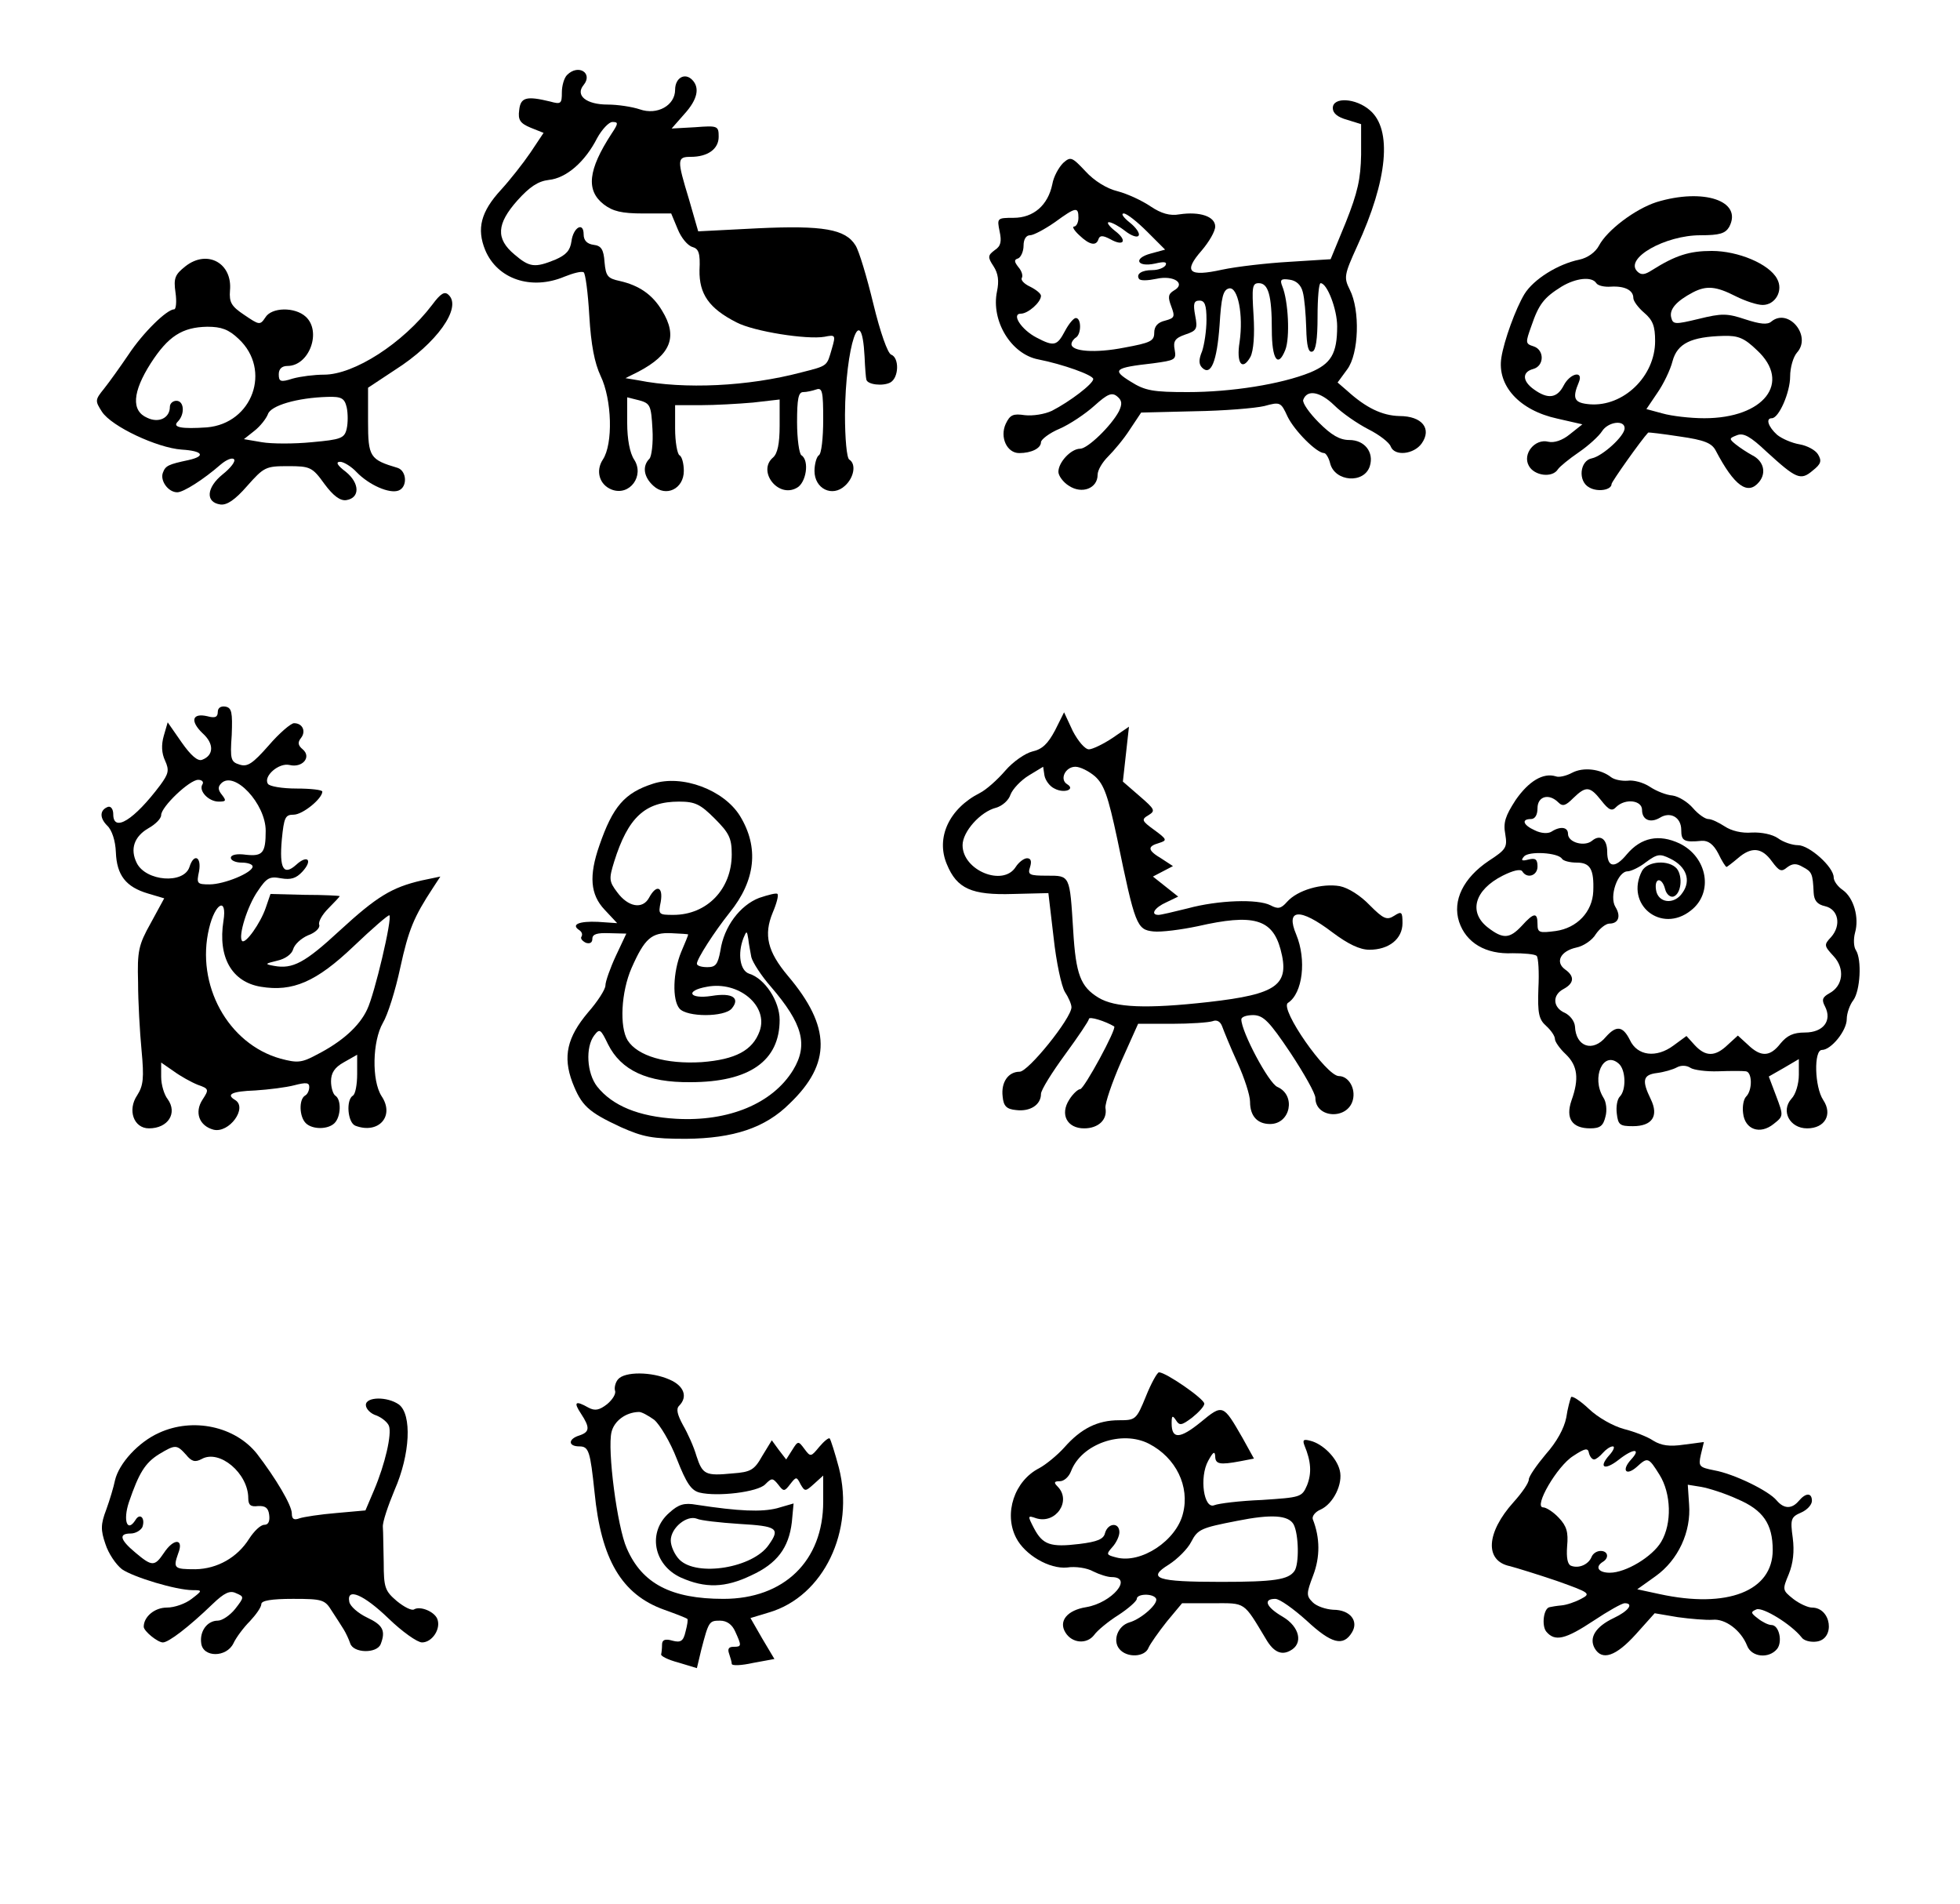 <?xml version="1.0" standalone="no"?>
<!DOCTYPE svg PUBLIC "-//W3C//DTD SVG 20010904//EN"
 "http://www.w3.org/TR/2001/REC-SVG-20010904/DTD/svg10.dtd">
<svg version="1.0" xmlns="http://www.w3.org/2000/svg"
 width="450pt" height="437pt" viewBox="0 0 450 437"
 preserveAspectRatio="xMidYMid meet">
<g transform="translate(0,437) scale(0.1,-0.1)"
fill="#000000" stroke="none">
<path d="M1302 4198 c-7 -7 -12 -25 -12 -40 0 -26 -2 -28 -27 -21 -54 13 -68
10 -71 -20 -3 -22 2 -30 26 -40 l30 -12 -30 -45 c-17 -25 -47 -63 -68 -86 -46
-50 -56 -89 -36 -138 28 -67 106 -93 182 -61 20 8 39 13 44 10 4 -2 10 -47 13
-100 4 -67 12 -108 26 -138 26 -54 29 -156 5 -192 -17 -26 -8 -58 21 -69 41
-15 75 32 51 69 -10 15 -16 47 -16 84 l0 59 28 -7 c25 -7 27 -12 30 -66 2 -32
-2 -63 -7 -68 -17 -17 -13 -42 9 -62 29 -27 70 -7 70 34 0 16 -4 33 -10 36 -5
3 -10 31 -10 61 l0 54 59 0 c32 0 86 3 120 6 l61 7 0 -60 c0 -42 -5 -64 -15
-73 -37 -31 11 -94 54 -70 22 11 30 63 11 75 -5 3 -10 37 -10 76 0 53 3 69 14
69 8 0 21 3 30 6 14 5 16 -5 16 -69 0 -42 -4 -79 -10 -82 -5 -3 -10 -20 -10
-36 0 -41 41 -61 70 -34 21 19 26 50 10 60 -6 3 -10 49 -10 103 1 158 38 268
45 133 1 -25 3 -49 4 -52 2 -12 38 -16 55 -7 20 11 21 57 2 64 -8 3 -25 51
-41 117 -15 62 -33 122 -41 134 -23 37 -74 46 -224 39 l-137 -7 -21 73 c-28
92 -28 98 4 98 39 0 64 18 64 46 0 25 -2 26 -54 22 l-54 -3 29 33 c31 34 36
61 18 79 -17 17 -39 4 -39 -23 0 -36 -41 -59 -81 -45 -18 6 -51 11 -74 11 -49
0 -75 21 -55 45 22 27 -12 49 -38 23z m102 -135 c-54 -83 -59 -130 -18 -162
21 -16 41 -21 91 -21 l64 0 15 -36 c8 -20 23 -38 34 -41 14 -4 18 -14 16 -53
-1 -55 22 -88 85 -120 40 -21 162 -40 202 -33 25 5 26 4 17 -27 -12 -41 -8
-39 -71 -55 -121 -32 -268 -39 -373 -18 l-30 5 30 15 c74 39 91 80 54 140 -22
37 -53 58 -97 68 -28 6 -32 11 -35 43 -2 30 -8 38 -25 40 -15 2 -23 10 -23 24
0 30 -24 16 -28 -16 -3 -21 -12 -31 -37 -42 -47 -19 -59 -18 -94 12 -43 36
-41 70 7 124 28 31 47 44 72 47 40 4 83 41 111 96 11 20 27 37 35 37 14 0 14
-3 -2 -27z"/>
<path d="M3060 4122 c0 -12 11 -21 33 -27 l32 -10 0 -70 c-1 -56 -8 -87 -35
-155 l-35 -85 -95 -6 c-52 -3 -121 -11 -154 -18 -77 -17 -90 -5 -47 44 17 20
31 44 31 55 0 23 -35 35 -82 28 -22 -4 -42 2 -66 18 -19 13 -53 29 -76 35 -25
6 -54 24 -74 46 -31 33 -34 34 -51 19 -10 -10 -22 -31 -25 -49 -10 -48 -43
-77 -89 -77 -38 0 -38 -1 -32 -31 5 -23 3 -34 -11 -43 -16 -12 -17 -16 -3 -37
11 -17 13 -34 8 -58 -14 -67 32 -144 95 -156 56 -11 126 -36 126 -45 0 -11
-54 -52 -95 -73 -17 -8 -44 -12 -62 -10 -27 4 -34 1 -44 -20 -14 -31 3 -67 31
-67 28 0 50 11 50 25 0 6 19 21 43 31 23 10 59 34 80 53 30 27 40 31 52 21 11
-9 12 -17 4 -34 -18 -34 -72 -86 -89 -86 -21 0 -50 -31 -50 -53 0 -9 11 -24
24 -32 30 -20 66 -6 66 25 0 11 11 29 24 42 13 13 36 40 50 62 l26 39 122 3
c68 1 140 7 161 12 36 10 38 9 53 -24 16 -33 67 -84 84 -84 4 0 11 -11 14 -24
11 -42 78 -47 91 -6 10 32 -12 60 -47 60 -22 0 -41 11 -70 40 -22 22 -38 45
-36 52 9 25 39 19 71 -12 18 -18 53 -42 78 -55 26 -13 49 -31 52 -40 9 -23 53
-18 71 7 24 34 1 63 -51 63 -40 1 -77 19 -120 58 l-22 19 22 30 c27 36 30 136
6 183 -14 28 -13 34 17 100 70 152 81 268 29 312 -32 28 -85 31 -85 5z m-584
-252 c0 -11 -5 -20 -10 -20 -5 0 0 -9 12 -20 24 -23 39 -25 44 -9 3 9 10 9 27
0 32 -18 40 -3 11 19 -14 11 -20 20 -14 20 6 0 23 -9 37 -20 14 -11 28 -16 31
-11 4 5 -6 19 -20 30 -15 12 -21 21 -14 21 7 0 31 -19 54 -42 l41 -41 -33 -9
c-41 -11 -32 -32 10 -23 21 5 28 4 24 -4 -4 -6 -17 -11 -30 -11 -25 0 -38 -9
-31 -20 3 -5 21 -4 40 0 40 9 69 -11 40 -27 -13 -8 -14 -15 -6 -36 9 -24 8
-27 -14 -33 -17 -4 -25 -13 -25 -28 0 -19 -9 -23 -69 -34 -66 -13 -121 -9
-121 8 0 5 5 12 10 15 13 8 13 45 0 45 -5 0 -16 -13 -25 -30 -18 -34 -25 -36
-65 -15 -35 18 -59 55 -36 55 16 0 46 26 46 41 0 5 -11 14 -25 21 -13 6 -22
15 -19 20 3 5 0 16 -8 25 -10 13 -10 17 0 20 6 3 12 16 12 29 0 15 6 24 15 24
8 0 34 14 57 30 48 35 54 36 54 10z m515 -170 c4 -14 7 -51 8 -83 1 -42 5 -57
14 -54 8 2 12 28 12 80 0 43 3 77 7 77 15 0 38 -60 38 -99 0 -63 -14 -86 -62
-106 -67 -27 -181 -45 -281 -45 -79 0 -98 3 -131 24 -44 27 -38 32 51 42 51 7
54 8 50 31 -4 20 1 27 24 35 27 9 29 13 23 44 -5 27 -3 34 10 34 12 0 16 -10
16 -44 0 -25 -5 -57 -10 -72 -8 -19 -8 -30 0 -38 20 -20 34 14 40 97 4 65 8
82 22 85 20 4 33 -60 24 -123 -8 -49 6 -68 25 -34 7 14 10 50 7 96 -4 64 -3
73 12 73 22 0 30 -28 30 -107 0 -68 14 -89 31 -46 11 28 7 112 -7 146 -6 15
-3 18 17 15 15 -2 26 -12 30 -28z"/>
<path d="M3803 3906 c-49 -16 -113 -64 -132 -100 -8 -15 -26 -28 -45 -32 -49
-10 -105 -45 -126 -79 -20 -33 -47 -107 -53 -146 -10 -64 41 -121 129 -140
l57 -13 -29 -23 c-17 -14 -36 -20 -49 -17 -31 8 -60 -28 -45 -55 12 -23 54
-29 67 -8 4 6 26 24 48 39 22 15 46 37 53 48 14 22 52 27 52 7 0 -18 -51 -64
-75 -69 -28 -5 -33 -53 -6 -67 19 -11 51 -6 51 8 0 5 68 101 84 118 1 1 34 -3
73 -9 56 -8 73 -15 82 -32 43 -82 74 -104 100 -72 17 21 10 48 -16 61 -11 6
-28 17 -38 25 -16 13 -15 14 3 21 15 6 31 -3 68 -38 68 -62 78 -67 106 -43 19
15 21 22 12 37 -6 10 -25 20 -42 23 -18 3 -41 13 -52 22 -20 18 -27 38 -12 38
16 0 42 59 42 96 0 20 7 45 16 55 34 38 -20 103 -59 71 -9 -8 -26 -6 -60 5
-42 14 -54 14 -107 1 -54 -13 -59 -13 -63 3 -5 19 12 38 50 58 31 16 53 14 98
-9 22 -11 49 -20 62 -20 29 0 48 33 33 60 -18 34 -89 64 -150 64 -51 0 -83
-10 -137 -44 -17 -11 -25 -12 -34 -3 -30 30 64 83 145 83 44 0 57 4 66 19 32
60 -59 90 -167 57z m-138 -186 c4 -6 19 -9 33 -8 32 2 52 -8 52 -26 0 -7 11
-22 25 -34 20 -17 25 -31 25 -65 0 -81 -73 -151 -150 -145 -36 3 -41 13 -25
51 11 27 -20 21 -35 -8 -15 -29 -36 -32 -68 -9 -27 19 -28 40 -2 47 26 7 26
44 1 52 -19 6 -19 8 -5 47 17 50 29 65 69 90 33 20 70 24 80 8z m369 -154 c80
-74 16 -156 -121 -156 -32 0 -75 5 -96 11 l-37 10 25 37 c14 20 30 53 35 73
11 41 43 56 117 58 34 1 48 -5 77 -33z"/>
<path d="M426 3759 c-24 -19 -28 -27 -23 -61 3 -21 1 -38 -3 -38 -17 0 -72
-54 -105 -104 -19 -28 -44 -63 -56 -78 -21 -26 -21 -28 -5 -53 22 -34 127 -83
183 -87 49 -3 56 -15 16 -24 -47 -10 -53 -13 -59 -29 -7 -18 12 -45 33 -45 14
0 60 29 100 64 13 11 26 16 30 12 5 -4 -7 -20 -26 -35 -37 -30 -40 -64 -5 -69
15 -2 34 11 61 42 39 44 43 46 94 46 51 0 56 -2 84 -41 20 -27 36 -39 50 -37
32 5 31 39 -1 65 -20 15 -24 23 -13 23 8 0 26 -11 38 -24 28 -29 75 -50 96
-42 21 8 19 45 -2 52 -64 19 -68 25 -68 107 l0 77 62 41 c96 61 154 143 123
172 -9 9 -18 4 -38 -23 -67 -88 -179 -160 -248 -160 -22 0 -54 -4 -72 -9 -28
-9 -32 -7 -32 10 0 12 7 19 20 19 50 0 79 79 42 113 -25 23 -79 22 -93 -2 -12
-18 -14 -17 -48 6 -30 20 -35 29 -33 56 6 63 -52 95 -102 56z m122 -167 c76
-71 32 -194 -73 -203 -58 -4 -80 0 -67 13 17 17 15 48 -3 48 -8 0 -15 -6 -15
-14 0 -25 -25 -38 -52 -25 -37 16 -34 59 8 125 40 62 72 83 130 84 32 0 49 -6
72 -28z m248 -157 c3 -14 3 -36 0 -49 -5 -22 -13 -25 -80 -31 -40 -4 -92 -4
-115 0 l-41 7 24 19 c14 11 27 28 31 38 6 20 67 38 137 40 32 1 39 -3 44 -24z"/>
<path d="M500 2736 c0 -12 -6 -15 -24 -10 -35 8 -40 -11 -11 -39 27 -24 26
-51 -1 -61 -10 -4 -26 10 -47 40 l-32 46 -9 -31 c-6 -21 -5 -40 3 -57 10 -22
8 -30 -11 -56 -60 -80 -108 -110 -108 -67 0 11 -5 19 -12 17 -19 -7 -20 -25
-2 -43 11 -10 19 -35 20 -61 2 -53 23 -80 74 -95 l37 -11 -31 -57 c-28 -50
-31 -64 -29 -136 0 -44 4 -114 8 -156 6 -64 4 -81 -10 -103 -23 -34 -8 -76 27
-76 44 0 66 35 43 67 -8 10 -15 33 -15 51 l0 33 29 -20 c15 -11 40 -25 55 -31
26 -9 26 -11 11 -34 -19 -29 -8 -60 25 -69 36 -9 79 50 50 68 -22 13 -8 20 46
22 31 2 71 7 90 12 27 7 34 6 34 -4 0 -8 -4 -17 -10 -20 -14 -9 -13 -48 2 -63
15 -15 51 -15 66 0 15 15 16 54 2 63 -5 3 -10 18 -10 33 0 19 8 32 30 44 l30
17 0 -44 c0 -24 -4 -47 -10 -50 -16 -10 -12 -62 6 -69 53 -20 91 22 60 68 -23
36 -21 126 3 168 11 18 29 75 40 127 19 87 31 116 75 183 l17 26 -43 -9 c-69
-16 -103 -37 -188 -115 -80 -74 -108 -89 -151 -81 -22 4 -21 5 8 12 18 4 33
15 36 26 3 11 18 25 34 32 17 6 28 17 26 24 -3 7 7 24 21 38 14 14 26 27 26
28 0 1 -36 3 -80 3 l-79 2 -11 -32 c-12 -35 -46 -83 -54 -76 -10 10 12 81 36
115 20 30 27 34 53 29 23 -4 35 0 49 15 25 27 12 40 -14 16 -29 -26 -39 -9
-33 58 5 51 8 57 27 57 21 0 66 37 66 53 0 4 -27 7 -59 7 -33 0 -63 5 -66 11
-11 17 25 49 50 43 29 -7 51 18 30 36 -11 9 -12 16 -4 26 12 15 4 34 -16 34
-7 0 -34 -23 -58 -51 -37 -42 -49 -50 -67 -44 -20 6 -22 12 -18 68 2 52 0 62
-14 65 -11 2 -18 -3 -18 -12z m-35 -166 c-10 -15 14 -40 37 -40 17 0 18 2 8
15 -10 12 -10 19 -2 27 30 30 102 -47 102 -109 0 -51 -7 -59 -45 -55 -21 3
-35 0 -35 -7 0 -6 11 -11 25 -11 14 0 25 -4 25 -9 0 -14 -65 -41 -99 -41 -29
0 -30 2 -24 30 6 34 -12 42 -22 10 -13 -40 -100 -33 -121 9 -16 32 -6 61 27
80 16 9 29 22 29 30 0 19 65 81 85 81 9 0 13 -5 10 -10z m48 -314 c-13 -83 19
-140 86 -151 73 -12 127 11 213 93 43 41 80 73 82 71 7 -7 -34 -181 -51 -216
-18 -39 -59 -75 -116 -104 -35 -19 -45 -19 -83 -9 -121 34 -195 170 -164 299
14 59 42 73 33 17z"/>
<path d="M2422 2693 c-16 -30 -29 -43 -52 -48 -16 -4 -44 -23 -62 -44 -18 -21
-44 -44 -58 -51 -71 -36 -102 -103 -76 -164 23 -56 57 -71 152 -68 l81 2 12
-102 c6 -56 18 -112 26 -125 8 -12 15 -28 15 -35 0 -25 -99 -148 -119 -148
-26 0 -43 -24 -39 -57 2 -22 9 -29 31 -31 32 -4 57 12 57 37 0 9 25 49 55 90
30 41 55 78 55 82 0 7 38 -5 58 -17 7 -4 -69 -144 -78 -144 -5 0 -17 -11 -25
-24 -22 -34 -5 -66 34 -66 33 0 54 20 49 47 -1 11 15 58 36 106 l39 87 77 0
c43 0 85 3 94 6 10 4 18 -1 22 -12 4 -11 19 -48 35 -83 16 -35 29 -75 29 -90
0 -33 17 -51 46 -51 47 0 60 66 17 85 -20 8 -83 127 -83 155 0 6 12 10 28 10
23 -1 36 -14 85 -87 31 -47 57 -93 57 -103 0 -47 74 -51 86 -5 7 27 -10 55
-32 55 -29 0 -137 155 -117 168 34 22 43 99 19 157 -25 59 8 62 83 5 36 -27
63 -40 85 -40 45 0 76 25 76 61 0 26 -2 28 -19 17 -17 -11 -25 -7 -56 24 -21
22 -49 40 -69 44 -41 7 -97 -9 -121 -36 -14 -16 -21 -17 -38 -8 -29 15 -120
12 -190 -7 -32 -8 -62 -15 -67 -15 -20 0 -9 17 18 29 l27 13 -29 23 -29 23 23
12 23 12 -26 17 c-32 19 -34 28 -6 36 19 6 19 8 -11 30 -29 21 -30 24 -13 34
16 10 15 13 -21 44 l-38 33 7 63 7 63 -38 -26 c-21 -14 -46 -26 -54 -26 -9 0
-25 19 -37 42 l-20 43 -21 -42z m-1 -133 c22 -12 49 -2 29 10 -18 11 -4 40 19
40 11 0 31 -10 45 -22 21 -19 30 -45 51 -143 41 -199 45 -209 83 -213 18 -2
64 4 102 12 127 29 171 17 190 -53 22 -82 -7 -103 -165 -121 -143 -16 -215
-13 -253 10 -41 25 -52 53 -58 154 -8 128 -7 126 -60 126 -41 0 -45 2 -39 20
4 13 2 20 -7 20 -7 0 -19 -9 -26 -20 -29 -46 -122 -8 -122 50 0 31 41 77 77
86 14 4 29 17 33 30 5 13 24 33 42 44 l33 20 3 -20 c2 -11 12 -25 23 -30z"/>
<path d="M3609 2596 c-13 -7 -30 -11 -37 -8 -29 9 -62 -11 -92 -54 -24 -37
-29 -52 -24 -79 5 -30 2 -35 -38 -61 -58 -39 -84 -91 -68 -140 16 -48 61 -75
123 -72 26 0 50 -2 55 -6 4 -4 6 -38 4 -75 -2 -57 1 -71 18 -86 11 -10 20 -23
20 -30 0 -6 11 -22 25 -35 27 -26 31 -56 13 -106 -14 -41 1 -64 43 -64 23 0
30 6 35 27 4 14 2 34 -5 44 -28 46 0 108 35 78 17 -14 18 -61 3 -76 -6 -6 -9
-23 -7 -39 3 -26 7 -29 37 -29 44 0 60 23 41 62 -21 43 -18 56 14 60 16 2 37
8 46 13 9 5 22 5 31 -1 7 -5 37 -9 64 -8 28 1 56 1 63 0 15 -1 16 -43 1 -58
-6 -6 -9 -23 -7 -38 4 -38 39 -50 70 -25 23 18 23 19 6 64 l-17 45 35 20 34
20 0 -36 c0 -20 -7 -45 -17 -55 -25 -28 -4 -68 36 -68 41 0 59 32 37 65 -20
30 -22 115 -3 115 21 0 57 44 57 71 0 13 7 33 15 43 16 22 20 93 6 115 -5 7
-6 25 -2 40 10 35 -3 80 -28 98 -12 8 -21 21 -21 29 0 24 -56 74 -82 74 -13 0
-34 7 -46 16 -13 9 -38 14 -60 13 -23 -2 -47 4 -62 14 -14 9 -30 17 -38 17 -7
0 -23 11 -35 25 -12 14 -33 27 -47 29 -14 1 -37 10 -52 20 -15 10 -38 16 -51
14 -13 -1 -30 2 -38 8 -24 19 -64 24 -90 10z m67 -63 c18 -23 25 -26 35 -15
21 20 59 15 59 -7 0 -23 19 -31 41 -18 24 15 49 1 49 -28 0 -25 6 -29 47 -25
15 1 27 -8 38 -29 8 -17 17 -31 19 -31 1 0 13 9 26 20 31 27 55 25 78 -7 17
-23 22 -25 35 -14 12 9 21 10 36 1 21 -11 23 -15 25 -59 1 -18 8 -27 26 -31
31 -7 38 -44 14 -71 -17 -18 -16 -20 6 -44 26 -28 22 -68 -10 -85 -16 -9 -18
-15 -10 -30 17 -33 -4 -60 -46 -60 -27 0 -41 -7 -56 -25 -24 -31 -45 -32 -75
-3 l-23 21 -23 -21 c-29 -28 -51 -28 -76 -1 l-19 21 -30 -22 c-39 -29 -83 -24
-100 13 -16 32 -31 34 -55 7 -30 -36 -69 -23 -71 24 -1 12 -11 25 -23 31 -28
12 -30 41 -3 55 24 13 26 29 3 45 -23 17 -10 42 26 50 16 3 37 17 45 31 9 13
23 24 31 24 21 0 27 17 14 38 -15 24 5 82 28 82 7 0 27 9 42 21 26 19 32 20
56 8 37 -18 48 -50 28 -78 -19 -29 -57 -24 -61 7 -4 28 14 29 21 1 3 -12 12
-19 19 -17 18 6 22 46 8 64 -18 21 -67 18 -80 -5 -40 -77 44 -145 112 -91 53
41 38 123 -26 154 -47 22 -88 14 -121 -25 -27 -33 -45 -31 -45 6 0 29 -16 41
-35 25 -17 -14 -55 -4 -55 16 0 16 -18 18 -38 5 -8 -5 -24 -4 -38 3 -27 12
-32 26 -9 26 9 0 15 9 15 25 0 27 26 35 48 13 10 -10 17 -7 34 10 29 28 38 28
64 -5z m-90 -134 c3 -5 18 -9 34 -9 31 0 40 -15 38 -66 -2 -47 -37 -84 -86
-91 -38 -5 -42 -4 -42 16 0 27 -8 27 -36 -4 -28 -30 -43 -31 -78 -4 -45 35
-31 86 34 119 24 12 41 16 45 10 11 -18 35 -10 35 11 0 17 -5 20 -21 16 -15
-4 -18 -2 -10 7 11 13 78 9 87 -5z"/>
<path d="M1499 2571 c-65 -21 -92 -52 -123 -142 -24 -69 -21 -112 12 -147 l29
-31 -44 3 c-43 2 -63 -6 -43 -19 6 -4 8 -10 5 -15 -3 -4 2 -10 10 -14 9 -3 15
0 15 9 0 11 11 14 39 13 l39 -1 -24 -51 c-13 -28 -24 -59 -24 -68 0 -9 -18
-37 -40 -62 -48 -57 -58 -101 -36 -160 21 -54 36 -68 111 -103 52 -23 72 -27
150 -27 109 1 182 25 238 81 96 92 95 176 -4 293 -47 56 -56 94 -35 145 9 21
14 40 11 43 -2 3 -21 -2 -42 -9 -44 -17 -81 -66 -89 -121 -6 -32 -11 -38 -30
-38 -13 0 -24 3 -24 8 0 11 40 73 75 117 60 74 68 150 24 222 -37 60 -133 96
-200 74z m142 -80 c33 -33 39 -45 39 -82 0 -80 -57 -139 -134 -139 -34 0 -35
1 -29 30 6 35 -10 41 -27 9 -15 -27 -48 -21 -73 13 -19 25 -19 31 -7 70 32
102 71 138 149 138 37 0 49 -6 82 -39z m-61 -266 c0 -2 -7 -19 -16 -40 -19
-46 -21 -110 -4 -130 17 -20 103 -20 120 0 20 24 2 37 -46 29 -52 -8 -62 12
-11 21 73 14 142 -44 121 -102 -16 -44 -55 -65 -133 -71 -82 -5 -147 14 -170
50 -19 31 -15 111 9 166 30 68 46 82 91 80 22 -1 39 -2 39 -3z m145 -52 c3
-12 23 -43 45 -68 73 -85 86 -133 51 -191 -47 -77 -148 -119 -269 -112 -86 5
-146 30 -181 74 -24 31 -27 90 -7 117 13 17 15 15 32 -20 30 -60 90 -88 189
-87 136 0 205 49 205 143 0 43 -34 95 -70 106 -21 7 -27 46 -13 82 7 17 8 17
11 -2 1 -11 5 -30 7 -42z"/>
<path d="M1419 1204 c-6 -7 -9 -19 -7 -26 3 -7 -6 -21 -18 -31 -18 -14 -28
-16 -43 -8 -30 17 -35 13 -17 -14 21 -32 20 -42 -4 -50 -26 -8 -26 -25 0 -25
22 0 25 -11 35 -105 15 -154 62 -235 160 -270 28 -10 51 -19 53 -21 2 -1 0
-14 -4 -29 -5 -22 -11 -26 -30 -21 -17 5 -24 2 -24 -9 0 -8 -1 -18 -2 -22 -2
-4 16 -13 39 -19 l43 -13 10 42 c17 65 18 67 43 67 16 0 28 -9 35 -25 15 -33
15 -35 -4 -35 -11 0 -14 -5 -10 -16 3 -9 6 -19 6 -23 0 -5 22 -4 49 2 l49 9
-28 47 -27 47 43 13 c125 37 197 187 160 332 -9 34 -19 65 -21 67 -2 3 -13 -6
-24 -19 -19 -23 -20 -24 -34 -5 -14 19 -15 19 -28 -2 l-14 -22 -17 22 -16 22
-22 -36 c-18 -32 -26 -37 -68 -40 -62 -6 -69 -3 -83 40 -6 21 -20 52 -31 71
-13 24 -16 37 -9 44 21 21 11 46 -21 60 -42 19 -104 19 -119 1z m83 -93 c13
-11 37 -51 52 -90 22 -56 33 -72 52 -77 41 -10 134 1 151 19 15 15 17 15 30
-1 12 -16 14 -16 27 1 14 18 15 18 24 0 10 -17 11 -17 31 1 l21 19 0 -60 c0
-136 -90 -223 -229 -223 -120 0 -187 35 -222 116 -22 49 -45 227 -35 267 6 25
32 45 62 46 6 1 22 -8 36 -18z"/>
<path d="M1537 898 c-51 -44 -37 -120 26 -149 56 -25 102 -24 162 5 59 27 86
63 93 122 l4 43 -38 -11 c-36 -9 -87 -7 -185 8 -28 5 -41 1 -62 -18z m161 -26
c86 -5 94 -10 67 -48 -36 -53 -165 -74 -205 -34 -11 11 -20 31 -20 44 0 29 37
59 60 50 8 -4 52 -9 98 -12z"/>
<path d="M2631 1165 c-22 -54 -24 -55 -62 -55 -49 0 -87 -19 -125 -62 -16 -18
-43 -40 -58 -48 -57 -29 -82 -104 -53 -160 20 -39 76 -72 117 -68 19 3 46 -1
60 -9 14 -7 33 -13 42 -13 51 0 1 -59 -58 -69 -44 -7 -64 -32 -48 -58 15 -25
49 -28 66 -6 7 10 32 31 56 46 23 15 42 32 42 37 0 12 37 13 44 1 7 -11 -33
-47 -61 -55 -27 -8 -39 -42 -23 -61 17 -21 59 -19 67 3 4 9 23 36 42 60 l35
42 71 0 c76 0 69 5 122 -83 17 -29 35 -37 55 -26 31 16 22 55 -17 78 -38 22
-46 41 -17 41 10 0 42 -23 72 -50 57 -53 84 -60 104 -27 16 26 -4 52 -43 52
-17 1 -38 8 -47 17 -15 15 -15 20 1 62 16 42 16 86 -1 129 -2 7 6 17 18 22 29
13 52 59 44 90 -7 29 -39 61 -68 68 -15 4 -18 2 -13 -11 15 -36 17 -63 6 -91
-12 -28 -15 -28 -104 -34 -51 -2 -99 -8 -109 -12 -24 -10 -35 64 -14 102 11
20 15 23 16 11 0 -19 10 -21 58 -12 l31 6 -26 47 c-45 78 -45 79 -97 36 -47
-38 -66 -39 -66 -2 0 18 2 19 10 7 8 -13 13 -12 37 6 15 12 28 26 28 32 0 11
-88 72 -104 72 -4 0 -18 -25 -30 -55z m7 -109 c62 -32 94 -98 78 -160 -15 -62
-96 -116 -153 -101 -23 6 -24 7 -9 24 9 10 16 25 16 34 0 23 -26 22 -33 -2 -3
-14 -18 -20 -59 -25 -66 -8 -84 -2 -104 36 -15 29 -15 30 5 23 45 -14 82 40
49 73 -9 9 -8 12 5 12 10 0 21 10 26 23 24 63 117 95 179 63z m332 -185 c12
-23 13 -91 2 -107 -14 -20 -46 -25 -169 -25 -148 0 -171 8 -119 40 20 13 43
36 51 52 15 29 23 32 105 48 80 16 118 13 130 -8z"/>
<path d="M3607 1163 c-2 -5 -8 -26 -11 -47 -5 -25 -22 -56 -47 -84 -21 -25
-39 -51 -39 -58 0 -8 -16 -31 -35 -52 -63 -70 -67 -135 -8 -147 15 -4 64 -19
108 -34 76 -27 78 -29 55 -41 -13 -7 -33 -14 -45 -15 -11 -1 -23 -3 -27 -4
-14 -2 -19 -42 -8 -56 20 -24 44 -18 109 25 33 22 65 40 71 40 22 0 9 -18 -25
-34 -42 -20 -57 -45 -44 -69 17 -30 49 -19 95 32 l43 48 53 -9 c29 -4 65 -7
80 -6 29 3 65 -24 79 -59 10 -27 50 -31 69 -8 13 16 5 55 -13 55 -7 0 -21 7
-31 15 -17 13 -17 15 -3 21 15 5 79 -34 103 -64 5 -8 21 -12 35 -10 43 6 34
78 -11 78 -9 0 -29 9 -43 20 -25 20 -25 21 -10 57 10 25 13 52 9 83 -6 43 -4
48 19 58 14 6 25 18 25 27 0 19 -14 19 -30 0 -16 -19 -34 -19 -51 1 -18 22
-98 61 -143 69 -35 7 -37 9 -31 36 l7 29 -46 -6 c-33 -5 -52 -2 -70 9 -13 9
-44 21 -68 27 -25 7 -59 26 -80 46 -20 19 -39 31 -41 27z m53 -143 c4 0 13 7
20 15 7 8 17 15 23 15 5 0 2 -9 -8 -20 -26 -29 -11 -36 21 -11 34 27 53 27 29
1 -23 -25 -12 -39 13 -17 25 23 27 22 52 -18 27 -43 29 -112 4 -154 -20 -34
-81 -71 -118 -71 -26 0 -35 13 -16 25 15 9 12 25 -5 25 -9 0 -18 -6 -21 -14
-7 -17 -29 -27 -47 -20 -8 3 -11 18 -9 45 3 32 -1 46 -19 65 -12 13 -29 24
-36 24 -23 0 32 95 69 118 27 18 34 19 36 7 2 -8 7 -15 12 -15z m329 -91 c59
-25 81 -57 81 -117 0 -94 -104 -135 -260 -101 l-51 11 42 30 c52 37 82 102 77
165 l-3 45 31 -5 c17 -3 55 -15 83 -28z"/>
<path d="M840 1145 c0 -9 11 -20 24 -24 13 -5 26 -16 29 -24 7 -19 -9 -88 -34
-147 l-20 -47 -67 -6 c-37 -3 -75 -9 -84 -12 -13 -5 -18 -2 -18 11 0 19 -37
81 -80 137 -50 63 -147 84 -225 48 -47 -21 -92 -70 -101 -109 -3 -15 -12 -45
-20 -67 -13 -34 -13 -47 -2 -79 7 -22 24 -47 38 -58 26 -18 124 -48 163 -48
22 0 22 -1 -3 -20 -14 -11 -39 -20 -57 -20 -28 0 -53 -21 -53 -44 0 -10 32
-36 44 -36 13 0 59 35 114 88 27 26 40 32 54 25 19 -8 19 -9 -2 -36 -12 -15
-30 -27 -40 -27 -24 0 -42 -24 -38 -52 4 -33 58 -33 74 0 6 13 23 36 38 51 14
15 26 32 26 39 0 8 23 12 73 12 68 0 73 -2 89 -28 10 -15 22 -34 27 -42 5 -8
12 -23 15 -32 7 -23 61 -24 70 -2 12 31 5 44 -31 61 -21 10 -39 26 -41 36 -7
34 33 17 90 -38 31 -30 66 -55 77 -55 23 0 44 31 35 54 -7 17 -39 30 -53 22
-5 -4 -23 5 -40 19 -27 23 -30 31 -30 88 -1 34 -1 71 -2 82 -1 11 12 49 27 85
36 82 40 173 10 196 -27 19 -76 18 -76 -1z m-413 -114 c13 -16 21 -18 36 -10
41 23 107 -33 107 -90 0 -16 6 -20 22 -18 17 1 24 -4 26 -20 2 -15 -2 -23 -11
-23 -9 0 -24 -15 -35 -32 -27 -43 -73 -69 -123 -70 -49 0 -52 2 -40 36 14 35
-10 36 -33 1 -21 -31 -27 -31 -65 1 -36 30 -39 44 -11 44 11 0 23 7 27 15 7
21 -6 33 -16 16 -19 -30 -29 -1 -15 41 23 67 37 90 69 110 38 23 41 22 62 -1z"/>
</g>
</svg>
